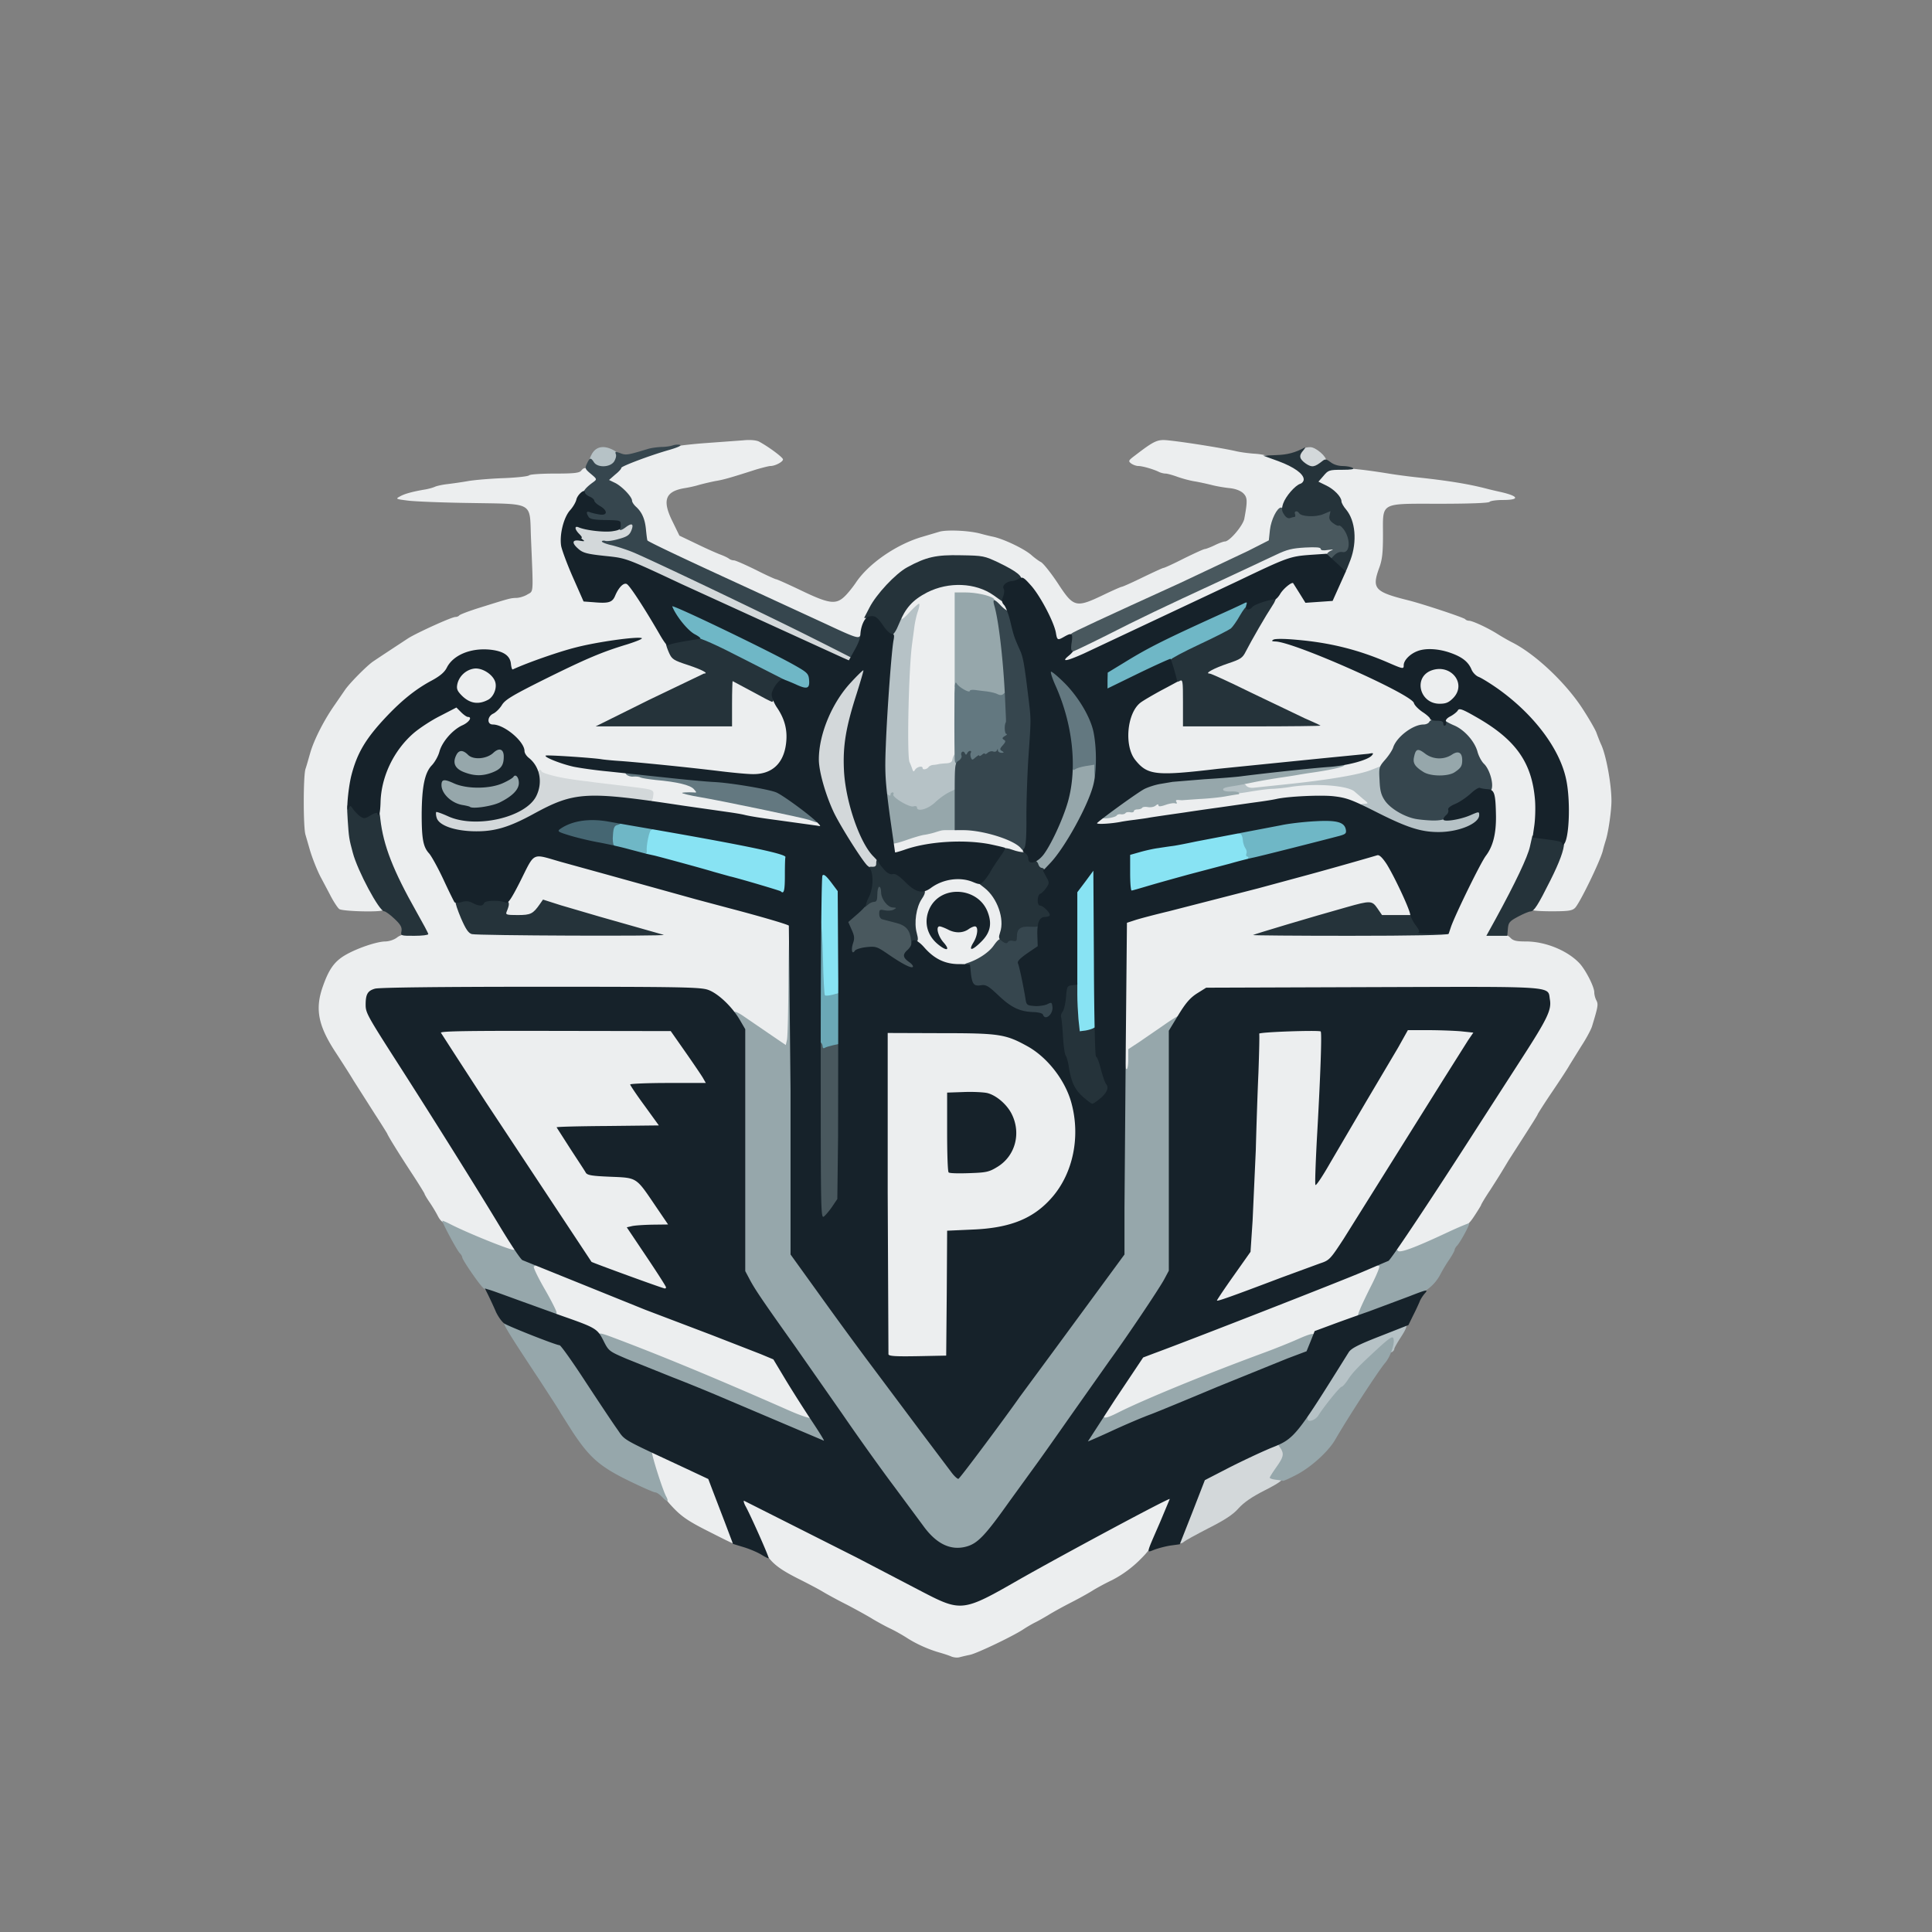 <svg xmlns="http://www.w3.org/2000/svg" width="256" height="256" viewBox="0 0 10240 10240" preserveAspectRatio="xMidYMid meet" xmlns:v="https://vecta.io/nano"><rect x="0" y="0" width="10240" height="10240" fill="#808080" stroke="none"/><path d="M5045 8781c-11-5-40-15-65-22-60-17-126-47-175-79-22-14-62-37-90-50-27-13-68-36-90-49-22-14-82-47-133-74-52-26-110-58-130-70-21-13-80-44-132-70-126-64-160-97-205-199l-66-142c-33-65-36-86-14-86 15 0 259 123 605 305 456 240 487 255 528 255 61 0 109-21 316-139 299-169 788-431 807-431 17 0 8 30-45 153-48 112-60 131-119 189-42 41-92 77-143 103-44 21-90 47-104 56s-63 37-110 61-103 55-125 69c-22 13-53 31-70 39-16 8-45 25-63 37-55 36-243 126-281 134-20 4-45 10-56 13s-29 1-40-3zm-1295-667c-99-50-136-75-181-122-50-53-59-69-92-170-21-61-37-116-37-122 0-19 26-10 175 60l149 70 22 57 63 165c42 108 47 129 34 127-5 0-64-30-133-65zm415-630c-320-144-774-332-945-391-25-9-54-23-66-32-11-9-64-32-117-51s-97-40-97-46-29-62-65-125c-36-62-65-119-65-126 0-25 40-13 277 83l353 140c95 35 322 123 617 236 45 18 57 28 82 73 16 28 59 98 95 155s66 110 66 117c0 21-29 14-135-33zm1675 30c0-9 47-86 104-172l104-157 59-22c165-60 1001-386 1083-422 93-40 140-51 140-32 0 12-116 251-129 267-5 6-45 24-88 39s-100 38-128 50c-128 58-204 89-288 120-254 92-616 240-749 306-85 42-108 47-108 23zm-1142-331c-2-10-3-400-3-868v-850l290 1c322 0 353 5 470 69 275 152 343 573 133 819-98 114-222 165-425 173l-133 6-2 331-3 331-162 3c-148 2-162 1-165-15zm578-1008c64-39 109-125 100-189-9-55-43-112-89-150-37-30-43-31-148-34l-109-4v199c0 110 3 203 8 207 4 5 48 6 98 4 80-3 98-8 140-33zm1164 719c0-9 40-74 89-143l89-126 11-165c6-91 14-277 17-415l10-256c1-3 4-77 5-166l2-160 170-7c94-4 173-3 177 1 7 8-10 467-26 693-3 58-4 103-1 100s47-77 97-165l180-305 140-237 52-93h117c142 0 251 10 251 22 0 5-13 28-28 51-16 23-76 119-134 212-487 787-594 952-622 961-19 6-158 57-474 175-117 44-122 45-122 23zm-3124-124l-191-72c-10-13-518-780-581-878l-152-236c-40-61-72-116-72-122 0-7 187-10 619-11 571 0 620 1 634 17 32 37 177 256 177 269 0 10-39 13-195 13-107 0-195 2-195 5s32 48 70 101c39 53 70 103 70 110 0 11-50 14-264 16l-265 3 67 102 77 119c9 13 32 17 130 21 104 5 123 8 143 27 27 24 162 220 162 234 0 6-42 12-94 14-52 1-98 6-101 10-4 4 36 72 89 150 96 144 111 179 79 177-10 0-103-31-207-69zm4084-140c0-11 66-121 148-245l280-432 234-363c124-193 150-246 142-289-13-65 37-62-925-59l-874 3-44 25c-24 14-58 46-76 72-30 45-96 98-237 191l-58 38v55c0 41-4 54-15 54-13 0-15-51-15-399v-399l48-16c26-8 106-29 177-46 149-35 268-66 475-122l240-65c52-13 158-43 235-65 201-58 185-58 223 1 37 56 117 224 128 265l6 26h-88-89l-24-35c-13-19-29-35-35-35-16 1-499 139-541 155-5 2 205 4 468 4l477 1 12-27c43-106 164-356 190-391 60-85 72-182 42-341-17-93-28-119-54-138-10-7-22-32-28-55-15-57-71-121-127-144-53-22-59-46-15-69 16-8 33-23 39-32 9-17 13-16 57 6 65 31 171 100 219 142 51 45 110 137 131 207 25 81 25 273 0 367-20 76-82 211-171 373l-56 102h44c31 0 49 6 62 20 15 16 31 20 83 20 103 0 220 48 284 116 33 36 78 124 78 154 0 12 5 31 11 42 11 21 9 33-23 138-6 19-32 67-57 105l-62 100c-9 17-51 81-93 143s-76 116-76 118c0 3-29 49-63 102l-91 142c-39 65-46 77-98 158-27 40-48 76-48 79 0 2-16 28-35 57-33 50-42 57-158 109-144 66-222 97-242 97-8 0-15-9-15-20zm-4864-60c-184-80-196-88-216-126-8-16-27-48-42-70-16-23-28-44-28-47 0-2-28-48-62-100-71-108-131-205-136-219-2-4-31-51-65-103l-112-176c-27-45-70-111-94-148-95-144-113-233-69-355 31-88 60-129 115-162 62-37 168-73 214-74 21 0 47-9 62-20 19-15 40-20 90-20h66l-61-107c-150-265-192-388-192-563 1-82 6-120 23-172 47-142 140-244 293-323 93-48 113-53 122-30 3 8 17 20 31 27 40 18 33 51-16 73-51 24-106 87-120 139-6 23-24 55-40 72-37 38-53 113-54 249 0 122 8 165 39 198 23 25 101 183 169 343 26 60 39 80 58 85 13 4 231 7 484 7l460 1-80-23c-44-13-134-38-200-56s-158-45-205-60l-85-27-22 31c-33 43-40 46-120 46-55 0-73-3-73-14 0-45 143-326 166-326 7 0 74 18 151 39l238 66 485 134c36 11 112 31 170 46a3542.9 3542.9 0 0 1 165 45l103 30 42 11v292c0 295-5 367-22 367-9 0-69-39-251-162-22-15-60-48-85-72-80-80-30-76-966-76l-865 10c-41 12-51 24-51 68 0 43 5 52 166 304 351 547 614 976 614 1001 0 27-26 20-194-53zm2437-1470c-94-48-140-135-129-243 14-133 98-207 237-207 244 1 331 332 116 442-63 32-170 36-224 8zm258-177c9-28 8-43-6-79-23-61-72-96-138-101-69-5-114 19-146 78-27 50-24 100 7 139 17 22 18 21 14-19-4-38-2-41 19-41 13 1 35 7 49 15 32 18 70 18 94 0 11-8 31-15 44-15 22 0 24 3 20 44-3 42-2 44 14 29 10-8 22-31 29-50zm-3433-105c-9-7-32-42-50-78l-45-85c-20-36-49-109-62-155l-22-76c-12-40-12-309 0-348 6-17 17-57 26-88 20-68 72-171 129-252l55-80c24-35 114-126 147-149 29-20 142-94 189-125 49-30 229-112 249-112 8 0 17-4 20-8 3-5 51-23 108-41 157-49 162-51 194-52 16 0 43-8 59-18 34-20 32 6 19-307-7-186 18-172-319-178-149-2-299-8-335-13-63-8-64-9-40-22 24-14 69-26 135-37 17-3 39-9 50-14s40-11 65-14 77-10 115-17c39-6 124-13 190-15 66-3 124-9 130-15 5-5 66-9 136-9 100 0 129-3 139-15 16-20 26-19 61 6 33 23 38 54 11 68-33 18-79 66-87 91-4 14-20 39-36 57-32 37-54 126-44 176 4 17 32 89 63 159l55 126 46 4c73 5 88 0 102-35 28-68 62-84 97-47 24 26 183 292 207 346 16 39 22 42 104 70 58 20 87 35 89 47 2 9-2 17-8 17s-128 59-271 130l-260 130h331 330v-120c0-93 3-120 13-120 8 0 64 28 127 63 101 56 115 67 137 109 61 117 35 269-54 321-44 25-100 28-224 12-154-20-387-45-529-55l-215-20-145-13c-52-4-54-3-25 9 43 19 151 40 308 60 76 10 140 21 143 26 3 4 22 8 43 8s78 7 127 15c86 15 124 34 124 62 0 7 1 13 3 13 30 1 593 122 620 133 48 21 52 52 5 43-18-3-87-12-153-21-66-8-147-19-180-25-64-11-325-52-462-71-81-12-82-12-85-43-4-36 13-32-278-66-222-26-297-44-325-78-11-14-32-36-47-50-16-14-28-33-28-42 0-50-108-140-168-140-18 0-22-6-22-33 0-26 6-36 25-45 14-7 34-27 45-45 17-28 54-50 232-139 117-58 256-121 308-141l110-41c8-3-16-3-53 0-98 8-284 57-413 109-62 25-117 45-122 45-6 0-12-14-14-32-11-113-261-96-320 21-12 24-36 44-78 67-83 44-156 102-238 188-120 126-169 214-196 348-40 197-4 377 120 589 24 42 44 79 44 82 0 13-215 8-232-5zm6322 4c0-4 6-17 14-28s39-69 69-130c58-115 91-219 102-320 8-73-10-209-37-282-30-79-128-220-203-291-74-68-196-158-237-173-14-5-31-22-38-38-6-15-22-38-34-49-28-27-124-61-170-61-69 0-136 43-136 87 0 13-3 23-7 23-5 0-49-18-100-40-109-47-235-84-357-105-150-26-164-19-46 24 58 21 161 64 230 97 287 137 328 159 334 180 3 12 24 33 46 48 34 22 41 32 38 54-2 22-9 28-38 33-70 11-126 54-154 119-42 94-114 135-281 160l-90 14 75 14c41 7 81 20 90 28 8 8 27 24 43 35 58 44 11 66-68 33s-252-34-420-4c-53 10-213 33-755 110-166 24-190 24-190 5 0-18 24-31 73-40 20-4 37-10 37-14s29-13 65-20 68-18 71-23 17-7 31-3c14 3 31 1 39-6 7-6 21-9 29-5 9 3 33-1 53-10 21-8 78-17 130-19 95-4 128-8 219-27 47-10 52-13 47-33-5-21 0-23 98-39l183-31 154-25c41-7 104-23 140-36 64-23 65-23 21-19-25 3-128 12-230 20l-448 45c-396 45-439 41-505-42-27-33-31-48-35-117-6-105 17-173 71-212 43-31 210-119 226-119 7 0 11 41 11 125v125h338l337-1-75-33c-41-18-162-76-269-130-106-53-200-96-207-96-8 0-14-6-14-14 0-16 68-50 136-68 42-12 49-18 74-68 71-140 190-324 220-340 33-18 45-11 75 40l29 50h63 64l35-77c83-181 97-242 74-325-6-21-21-50-34-65s-26-40-30-55c-6-28-55-71-93-83-30-8-29-26 3-64 24-29 31-31 87-30 63 0 150 10 267 29 36 6 103 15 150 20 161 17 272 35 365 59 22 6 58 14 80 19 96 22 101 42 11 42-36 0-68 5-71 10-4 6-103 10-264 10-321 0-301-11-301 166 0 94-4 131-20 174-40 110-25 127 155 172 76 19 296 92 301 100 3 4 12 8 20 8 18 0 98 37 149 69 22 14 60 36 84 48 120 62 275 208 364 342 35 53 69 112 77 131 7 19 19 51 28 70 26 59 53 208 53 295 0 49-15 158-29 205-6 19-14 46-17 60-16 59-122 277-147 302-15 15-36 18-123 18-58 0-105-3-105-8zm-3390-325c0-30 4-34 48-50 101-36 208-57 295-57 179 0 357 61 357 123 0 22-7 21-130-13-144-41-351-36-486 10-78 27-84 26-84-13zm94-414c-3-10-11-28-17-40-21-46 11-703 39-789 4-13-4-8-25 14-37 38-51 41-51 8 0-43 60-108 135-146 65-33 73-35 174-35 90 0 113 4 152 23 55 27 119 88 119 114 0 28-20 22-65-20-44-42-97-62-169-62h-46l-1 428-8 452c-6 22-15 26-66 33-33 5-63 13-66 19-4 6-20 8-38 5-18-4-31-2-31 3 0 17-30 11-36-7zm-2331-350c-13-2-37-18-54-36-27-27-30-36-26-70 13-97 126-129 198-57 48 48 35 126-26 155-33 15-49 16-92 8zm5056-22c-23-23-29-38-29-71 0-54 14-79 56-96 45-19 107-9 139 24 37 37 35 103-4 143-25 25-37 29-81 29s-56-4-81-29zm-1919-215c0-8 12-23 28-34 54-39 376-196 812-399l280-131c66-31 87-36 168-40 50-2 92 0 92 5s16 7 35 5c25-3 35 0 35 10 0 21-58 38-127 38-79 0-133 19-381 138l-818 386c-87 38-124 45-124 22zm-1260-176l-495-230c-502-231-465-208-465-288 0-38-19-79-49-106-12-11-21-25-21-32 0-21-57-80-90-94-38-16-38-32 0-63 17-14 30-30 30-34 0-10 156-70 252-98 31-9 121-20 200-26l205-15c39-4 70-1 85 6 49 26 128 84 128 95 0 13-42 35-67 35-8 0-43 9-77 19-140 45-173 54-216 61-25 5-63 14-85 20-22 7-56 14-75 17-104 17-122 64-65 178l36 74 92 44c51 25 108 50 127 57s39 17 45 22c5 4 16 8 25 8 8 0 60 23 115 50 55 28 104 50 108 50 5 0 65 27 134 60 150 72 185 76 233 28 18-18 42-49 55-68 67-102 216-205 354-245l91-27c40-11 155-6 215 10 22 6 54 14 70 17 58 13 169 66 205 100 14 12 35 28 47 34s52 56 88 110c87 133 96 135 252 60 44-21 85-39 89-39s54-22 111-50c56-27 106-50 110-50 5 0 53-22 108-50 55-27 105-50 111-50 5 0 29-9 52-20 22-11 47-20 54-20 25 0 95-83 103-120 18-97 17-114-7-137-15-13-41-23-73-26-27-3-70-10-95-17-25-6-65-15-90-19s-65-15-90-24-53-17-63-17c-9 0-25-4-35-9-28-14-87-31-108-31-11 0-28-6-38-13-17-13-16-16 20-43 103-79 119-86 176-80 88 9 281 40 353 56 28 7 76 13 108 15 72 4 203 50 240 83 27 25 39 82 17 82-21 0-89 72-95 101-4 16-10 29-15 29-21 0-53 65-59 118l-6 56-110 56c-60 31-222 107-360 170l-450 207c-109 51-205 93-211 93s-15-17-18-37c-4-21-25-75-48-121-56-114-132-191-244-244-75-36-95-41-177-46-170-9-300 40-404 152-71 75-106 135-134 228-12 37-26 68-32 67-7-1-86-36-177-79z" fill="#eceeef"/><path d="M6250 8168c0-7 29-85 63-173l64-160 149-76c82-42 173-85 202-95 53-18 54-18 68 1 22 30 17 68-16 113-16 23-30 44-30 47s12 5 26 5c45 0 21 22-76 71-65 33-107 62-135 93-29 33-71 61-160 106-66 34-124 66-129 71-14 13-26 11-26-3zM4594 4603c-24-16-148-210-186-290-98-208-102-362-14-548 57-120 196-272 196-214 0 6-18 67-40 136-56 177-74 278-67 393 9 150 83 368 151 445 34 38 32 79-4 83-14 1-30-1-36-5zm-2218-208c-65-27-76-37-76-77 0-35 12-35 85-2 76 35 183 37 282 5 129-42 183-99 183-193 0-27 5-48 10-48 6 0 10 4 10 8 0 5 30 16 68 25 61 15 121 23 407 57 122 15 122 15 117 50-5 36-10 36-179 16-189-23-274-6-449 90-126 68-211 94-313 94-68 0-99-6-145-25zm1979-944l-752-345c-283-133-294-137-383-147-118-12-140-17-167-42-26-23-31-67-9-67 12 0 12-5 3-30-15-39-5-46 45-29 61 20 178 18 211-4 26-17 67-23 67-10 0 4-5 22-12 40-10 28-20 36-58 47-26 8-39 16-30 19 83 27 158 60 430 190 661 313 822 395 818 414-2 10-10 19-18 20s-73-24-145-56zm2558-983c-57-40-38-98 32-98 29 0 89 52 83 72-5 13-56 46-73 47-6 1-25-9-42-21z" fill="#d3d8da"/><path d="M5707 5413c-4-38-7-209-7-381v-313l40-54c72-98 70-108 70 370 0 332-3 426-12 430-7 2-29 6-49 9l-36 6-6-67zm-1351-190c-10-117-19-559-11-582 10-33 31-25 70 25l35 47v282 283l-31 6c-56 11-57 10-63-61zm-236-492c-8-4-69-23-135-41l-250-70-222-59c-57-14-94-29-97-38-4-9-1-42 6-74 11-56 13-59 43-59 33 0 193 24 265 40 25 6 122 26 215 45 219 44 230 48 229 68 0 9-1 58-2 107-2 79-4 90-19 90-10 0-25-4-33-9zm1860-105v-104l34-12c19-6 97-22 173-35l218-40c44-8 106-18 138-22l57-6v35c0 19 4 38 9 43 5 6 12 24 16 42 6 31 5 32-37 43-24 6-81 22-128 35-47 14-128 35-180 49-52 13-133 36-180 50-128 38-120 44-120-78z" fill="#88e3f3"/><path d="M6920 7518c1-13 14-41 29-63 16-22 62-93 103-158l88-142c10-17 56-40 155-79 77-31 146-56 152-56 16 0 7 24-29 78-15 24-28 47-28 52s-5 12-12 16c-8 5-9-3-5-31l6-37-62 56c-103 94-137 129-163 169-13 20-28 37-33 37-9 0-91 101-124 153-23 36-77 39-77 5zm570-3114c-57-15-280-123-280-136 0-5 10-8 23-8 21-1 21-2-8-25l-45-39c-36-33-210-46-341-25-29 5-71 9-93 10-23 0-80 8-127 16-108 18-144 15-144-12 0-17 10-22 59-29 50-8 60-7 70 7 8 10 23 14 42 12l189-20c208-22 369-49 432-74l51-20 4 68c5 91 32 131 116 173 54 27 76 32 160 36 82 4 106 1 157-18 99-36 95-36 95-2 0 82-196 129-360 86zm-2671-118c-20-7-49-22-65-33s-36-22-45-26c-25-9-32-86-24-275 16-411 50-682 85-682a9.4 9.4 0 0 1 10 10c0 5 19-11 41-35 23-25 45-45 50-45 4 0 2 18-6 40-8 23-17 64-20 93l-11 82c-18 135-28 596-13 625 4 8 10 24 14 35 5 16 8 17 15 5 10-16 40-23 40-9 0 11 23 7 32-6 4-5 16-11 28-11 11-1 22-3 25-4s20-3 37-4c24-1 34-6 36-21 2-11 8-24 13-29 5-6 9 32 9 96v106l-32 13c-17 7-49 30-71 51-45 42-81 48-148 24zM3136 2459c-13-19-13-26-1-49 22-43 63-52 115-25 33 17 38 40 14 73-22 31-106 32-128 1z" fill="#b6c2c6"/><path d="M6614 4551c4-6 3-11-3-11s-8-7-5-15c4-8 1-21-5-29s-13-28-14-45-8-31-14-31c-7 0-13-3-13-7 0-14 312-66 418-71 123-5 157 5 166 50 3 17 4 33 2 36-6 6-463 123-505 129-23 4-32 2-27-6zm-3309-45l-70-23 3-54c2-30 8-58 12-63 14-14 210 9 210 25 0 5-4 9-9 9-9 0-27 83-23 113 2 23-33 21-123-7zm870-883c-44-20-185-90-313-156l-233-119-39-62c-38-58-50-96-31-96 12 0 624 302 689 340l53 31-3 47c-4 61-19 63-123 15zm1685-15l1-53 92-57c122-75 113-71 574-284 83-38 93-40 93-20s-64 127-87 147c-10 8-117 62-238 119l-317 152c-54 26-102 48-108 48-5 0-10-23-10-52z" fill="#6fb7c6"/><g fill="#96a7ab"><path d="M5026 8209c-52-12-95-46-142-111l-154-208c-64-85-188-258-275-385l-255-365c-168-236-207-294-234-344l-26-49v-640-639l-27-49c-14-27-23-52-20-56 4-3 25 7 48 23l133 91 91 62 6-27c4-15 7-159 8-319 1-188 5-293 11-293 7 0 10 297 10 870v869l156 218 303 411 277 370c71 97 134 177 140 179 5 1 27-23 49-54l162-222 151-206c15-22 80-110 144-195l241-328 127-173v-443c0-436 4-541 21-530 5 3 9-20 9-50v-55l58-38 131-90c41-29 77-51 79-48 3 3-5 24-19 48l-24 42v635 635l-24 45c-28 52-198 305-289 430l-206 292-173 245c-17 21-85 116-152 210-120 168-162 216-207 233-40 15-88 19-128 9zm-1516-274c-13-14-30-25-37-25-8 0-71-28-141-62-153-75-207-122-298-260l-64-101c0-3-51-81-112-175-159-240-191-293-185-299 5-4 44 10 231 84 33 12 65 23 71 23 7 0 69 87 138 193 204 311 198 305 278 341 38 17 67 36 65 42-4 12 55 198 74 234 17 31 7 34-20 5zm3253-92c-18-2-33-7-33-11s16-29 35-56c39-55 42-71 20-103-15-21-14-23 15-38 16-8 48-40 71-70 39-52 59-67 59-45 0 21 40 9 57-17 33-52 115-153 124-153 5 0 20-17 33-37 26-40 56-71 168-174 52-47 69-58 73-46 10 24-14 95-43 130-36 42-198 291-266 409-37 63-129 146-207 186-35 18-66 32-69 31s-20-4-37-6zm-2633-289l-575-244c-317-124-336-133-361-182-36-67-32-71 39-45 249 93 543 214 945 391 56 25 108 43 115 41 14-5 87 96 87 119 0 9-8 16-17 15-10 0-115-43-233-95zm1620 85c0-8 40-72 88-139 2-2 7 1 11 9 6 10 26 4 87-27 135-67 456-199 760-311 60-22 145-56 189-76 90-39 99-35 68 35-17 39-23 43-119 79-55 21-222 89-370 151l-354 146c-47 17-140 57-207 88-123 56-153 65-153 45zm1457-696c8-21 37-82 64-135 27-54 45-98 39-98-19 0-10-19 12-26 13-4 35-21 51-37 20-22 31-27 36-18 9 14 88-15 265-98 60-28 111-49 113-47 5 4-44 95-63 117-8 8-14 19-14 23 0 5-12 27-27 50-16 22-37 58-48 79-33 63-83 101-185 140-105 41-239 87-251 87-4 0-1-17 8-37zm-4407-18c-63-25-137-52-165-61-27-9-61-26-74-38-23-21-111-149-111-162 0-4-6-15-14-23-18-20-98-171-91-171 3 0 22 8 43 19 94 48 323 140 335 135 8-3 21 6 30 20 9 13 32 30 52 37 35 13 44 24 25 31-6 2 19 54 55 117 36 62 65 120 65 127 0 22-26 16-150-31zm2697-2321c-15-15-6-48 23-84 65-83 150-304 150-392 0-46 28-78 68-78 15 0 38-3 51-7l24-6-5 83c-5 78-8 90-72 215-85 167-160 269-202 273-16 2-33 0-37-4zm-772-137c-4-12-35-246-35-261 0-5 7-3 15 4 10 9 15 9 15 1a11.1 11.1 0 0 1 11-11c5 0 7 4 4 10-9 14 85 71 107 64 10-3 18-1 18 5 0 26 58 10 96-26 22-21 57-46 77-55l37-18v110 110h-35c-43 0-38-1-77 11-18 6-45 12-60 14s-59 15-98 29c-50 17-72 21-75 13zm1115-134c0-12 168-137 215-160 55-28 135-41 310-53 83-5 247-20 365-34 276-32 408-42 395-29-9 10-80 25-170 38-23 3-52 8-65 10-14 3-59 10-100 16s-106 17-145 25c-38 8-86 17-105 20-48 7-62 12-56 22 3 5 21 8 41 7 19-1 38 2 41 6 3 5 2 9-3 9-4 0-35 5-68 11s-96 12-140 14l-85 6c-3 1-13 0-24-1-12-1-16 2-11 10s3 11-6 8c-8-3-31 1-51 8-26 9-38 10-38 2 0-7-5-6-15 2-8 7-26 10-40 8-14-3-28-1-31 3-3 5-14 9-25 9-10 0-19 4-19 9 0 6-9 8-20 6s-22 0-25 5c-3 4-13 7-23 6-9-2-20 1-23 6-8 12-79 22-79 11z"/><path d="M2449 4281c-40-8-94-43-109-71-15-29-12-80 5-86 9-4 39 4 68 16 72 32 172 32 245 0 28-12 52-27 52-32s10-8 23-6c18 2 23 10 25 45 3 34-2 45-25 67-49 46-125 76-190 75-32-1-74-4-94-8zm7-176c-45-16-56-29-56-68 0-65 48-89 91-46 26 26 80 21 114-11 14-13 33-20 47-18 18 2 24 10 26 37 6 59-5 81-51 101-49 23-116 25-171 5zm5074-7c-48-33-56-50-44-95 11-47 33-53 77-19 42 32 76 33 126 4 33-19 41-20 55-9 16 14 22 77 8 97-34 50-162 62-222 22zm-2251-408c-10-6-51-11-92-13-49-3-85-10-101-21l-26-16v-250-250h56c55 0 128 15 150 32 30 22 87 485 63 514-13 16-27 17-50 4z"/></g><path d="M4347 5548c-11-37-8-673 2-662 5 5 11 93 13 196s7 190 10 193c3 4 22 2 42-3l36-10v143 143l-27 5c-16 3-38 8-49 12-17 5-23 2-27-17z" fill="#6ba8b6"/><path d="M4290 4346c-30-11-473-103-580-121-19-3-51-9-70-14-30-8-32-9-10-11 14-1 34-1 45 0 19 2 19 1 2-18-19-21-88-38-202-48-38-4-74-10-80-13-5-4-22-6-37-5-15 2-32-4-39-12-10-12-4-14 33-14 25 0 92 7 150 15 57 8 167 19 244 25 140 11 326 40 376 59 41 15 208 142 208 158 0 7-1 13-2 12-2 0-19-6-38-13zm1510-254v-39l-44 7c-25 4-51 12-59 18-12 10-15 0-21-70-13-147-39-249-96-374-36-79-36-84-9-84 31 0 140 114 184 195 22 38 45 97 52 130 15 72 17 255 3 255-5 0-10-17-10-38zm-740-69c-2-89-2-288-1-348 1-53 4-66 12-52 11 20 69 52 69 39 0-5 12-7 28-5 15 2 44 6 65 8 21 3 46 9 56 15 12 6 22 5 29-2s14-9 17-7c9 10 10 264 0 279-5 8-8 23-6 33 2 16-4 18-36 16-36-2-71 8-121 33-19 10-25 8-37-8-14-19-14-19-30 4-22 31-45 28-45-5z" fill="#637880"/><path d="M3151 4474c-114-24-211-56-211-70 0-15 69-49 134-65 38-9 66-9 132 1 82 12 103 23 65 33-14 3-20 16-22 51-3 26 0 51 5 56 14 14-25 11-103-6z" fill="#456672"/><path d="M4340 5994c0-314 3-473 10-469 5 3 10 13 10 21 0 9 5 12 11 8s26-10 44-14l32-7 7 110c4 61 3 250 0 420l-7 309-39 49c-71 90-68 106-68-427zm417-888c-31-19-69-44-83-55-33-26-105-29-129-5-18 18-45 12-45-10 0-8 4-26 10-41 7-19 6-34-5-55-8-16-15-38-15-48 0-22 110-122 134-122 12 0 16-10 16-40 0-33 3-40 20-40 15 0 20 7 20 29 0 35 35 81 61 81 10 0 19 7 19 15 0 17-41 30-70 22-13-3-20 0-20 8 0 14 3 16 86 36 38 9 54 19 67 41 24 41 22 97-4 124l-21 22 26 17c30 20 35 55 8 55-10 0-44-15-75-34zm909-1693c4-27 9-51 13-55 6-7 163-80 576-268l360-170 110-56 6-56c6-53 38-118 59-118 5 0 14 9 20 20 13 23 40 27 40 5 0-16 35-21 44-6 11 18 73 21 109 6 49-20 57-19 57 8 0 26 17 47 38 47 37 0 70 81 57 139-5 25-12 31-33 31-14 0-33 7-43 16-21 19-49 12-49-11 0-9 10-20 23-26 18-7 15-8-15-4-25 4-38 2-38-6s-25-10-82-7c-69 4-96 10-158 40l-280 131c-331 153-435 203-622 298-98 49-182 89-188 89s-7-19-4-47z" fill="#49585e"/><path d="M5518 5389c-2-6-26-12-55-14-72-5-116-27-183-91-51-49-62-55-88-49-36 7-47-6-57-65-4-25-12-48-18-52-7-4-4-9 8-13 55-17 113-54 140-91 28-39 33-42 73-40 39 2 42 1 42-24 0-38 18-50 77-50h53v63l-1 62-50 34c-44 30-50 38-44 60 6 23 16 77 31 170 5 33 5 33 52 28a751.9 751.9 0 0 0 70-12c20-7 22-4 22 32 0 21-5 44-12 51-15 15-55 16-60 1zm-108-894c-37-44-200-95-305-95h-45v-178c0-169 1-178 21-190 11-7 18-19 15-27-7-18 10-30 18-13 5 10 7 10 12 1 3-7 10-13 15-13 6 0 8 4 5 9-4 5-3 17 0 26 6 15 8 14 25-1 11-9 19-14 19-9 0 4 7 2 15-5s15-9 15-5 7 2 15-5 21-10 29-7 17 1 20-6c3-9 5-9 5 1 1 6 9 12 19 12 14 0 15-2 2-10-12-7-11-12 5-30 15-17 17-23 6-29-11-7-9-11 5-20 11-6 14-11 8-11-9 0-12-42-4-60 3-6 3 8-4-150-10-194-33-389-55-467-12-41-3-42 34-3 15 16 33 28 38 27 6-1 18 27 27 63 17 68 22 83 47 139 16 36 25 90 43 249 5 51 12 98 16 103 3 5 0 51-6 102-6 50-14 209-18 351-7 261-12 288-42 251zm2086-156c-61-14-129-56-156-96-19-28-26-52-28-107-4-69-3-72 31-111 19-22 37-50 41-63 18-56 105-122 161-122 14 0 28-7 31-15 6-15 84-22 84-7 0 4 20 15 45 26 55 22 111 85 126 140 6 23 21 51 34 64 26 24 48 89 43 125-2 18-9 22-36 19-26-2-43 6-76 33-24 19-57 40-75 46-19 7-31 18-31 28 0 34-33 51-96 50-32-1-77-5-98-10zm214-246c33-22 40-33 40-64 0-41-21-52-55-29-43 28-100 26-142-6-38-29-49-26-58 17-8 34 4 52 50 81 39 24 131 24 165 1zm-3395-707c-229-116-882-428-965-461-30-12-79-28-107-35-29-6-53-16-53-20s9-6 19-3c11 3 43-2 73-11 44-12 55-21 65-46 13-34 2-40-31-15-27 20-36 19-36-5 0-22-6-24-67-20-68 3-102-8-109-36-9-35 0-39 47-25 51 15 62 7 20-16-17-10-31-23-31-29s-11-16-25-22c-39-18-30-44 30-87 20-15 19-16-13-43-31-26-33-30-21-55 15-32 20-33 37-7 19 30 86 28 107-4 8-13 13-30 9-39-5-14-2-14 24-5 30 12 39 10 148-23 17-5 48-9 70-10 21 0 48-4 59-8s28-6 39-3-10 13-58 27c-102 29-255 87-253 95 1 4-13 20-32 35l-33 29 35 17c37 20 87 73 87 93 0 7 9 21 21 32 32 29 48 66 53 124 3 29 6 54 8 55 8 8 173 87 463 220l486 224c145 68 168 76 177 62s11-12 11 8c1 20-45 115-52 109-1 0-92-47-202-102z" fill="#36464e"/><g fill="#25333a"><path d="M5727 5821c-43-40-60-79-73-162-4-24-11-49-15-55-16-20-29-237-16-253 7-8 14-41 17-75 5-60 5-61 38-64l32-3v63c0 35 3 93 6 129l7 65 31-4c17-3 37-9 44-14 9-8 12 6 12 66 0 42 4 76 9 76s17 30 26 68c10 37 22 71 27 77 4 5 8 21 8 36 0 31-59 89-91 89-11 0-38-18-62-39zm-898-836c-5-55-27-81-82-94l-69-18c-11-2-18-14-18-29 0-23 3-25 30-19 16 3 37 2 47-4 16-9 16-10-4-11-28 0-63-45-63-81 0-16-4-29-10-29-5 0-10 18-10 40 0 31-4 40-17 40-9 0-25 7-35 17-17 15-18 15-18-3 0-10 7-32 15-47 17-33 22-90 11-128-6-22-4-26 16-25 18 1 23-4 22-21 0-13 5-23 13-23 7 0 13 4 13 10 0 21 45 60 68 60 16 0 41 16 70 45 24 25 52 45 61 45 38 1 43 16 17 54-30 44-42 127-27 181 8 30 8 41-2 47-18 12-27 10-28-7zm479 1c-15-11-16-18-7-45 24-70-15-182-83-235l-32-25 22-24c12-13 22-28 22-33 0-8 67-104 89-127 5-4 26-1 47 7s50 14 64 13c19-2 26 3 28 21 2 13 10 22 22 22 10 0 20 9 23 20s11 20 19 20c16 0 48 54 48 82 0 11-13 33-30 50-31 31-39 58-17 58 21 0 60 47 54 64-3 8-16 16-29 18-12 2-27 12-33 23-8 16-18 19-53 17-52-4-72 10-72 50 0 25-3 29-20 25-11-3-23-1-26 4-7 12-16 11-36-5zm-3180-51c3-20-4-34-37-65-23-22-48-40-55-40-26 0-141-215-166-310-20-74-21-82-27-172-5-77-4-88 10-88 9 0 24 11 33 25 22 33 48 39 84 19 16-10 32-15 35-12 4 3 9 26 11 50 16 139 67 271 192 492 34 60 62 112 62 117s-33 9-74 9c-73 0-73 0-68-25zm373 16c-18-5-32-25-58-85-18-43-31-81-28-86 10-17 68-20 99-5 27 14 32 14 41 1 13-17 99-20 128-4 18 9 19 20 2 61-6 15 0 17 59 17 69 0 81-6 118-59l16-23 94 30 208 61 338 96c8 8-989 4-1017-4zm4140 5c4-4 315-97 494-147 130-37 137-36 166 6l24 35h80 80l30 45 30 45h68c43 0 66 4 62 10s-189 10-522 10c-284 0-514-2-512-4zm1285-83c106-194 171-331 183-386l13-58 56 6c95 10 112 15 112 33 0 36-24 101-72 197-67 134-87 165-106 166-9 0-39 13-67 28-45 24-50 31-53 64l-3 37h-56-55l48-87zM3439 3710l292-140c28 0-9-20-84-45-77-25-86-31-101-65-9-20-16-41-16-47 0-10 108-33 160-33 21 0 105 37 250 112l218 111-29 29c-19 19-29 40-29 59 0 16-3 29-7 29-5 0-53-25-107-55l-103-55c-1 0-3 54-3 120v120h-362-361l282-140zm2831 15c0-121-1-125-19-115-17 9-21 4-36-45-10-30-15-60-12-67 2-7 72-44 153-82 82-38 157-77 168-85 10-9 32-40 48-69 17-29 33-50 36-47s12-1 21-8c21-18 119-49 131-42 6 4-2 25-18 48-32 48-110 183-139 240-17 34-27 41-93 63-77 26-128 54-99 54 9 0 108 46 220 101l284 136c44 19 81 36 84 39 2 2-161 4-362 4h-367v-125z"/><path d="M4671 3326c-23-33-39-46-61-48l-30-3 28-54c36-71 138-180 200-214 101-55 153-67 285-64 119 2 124 3 202 40 95 46 130 74 114 94-6 7-21 13-33 13-27 0-46 18-39 35 2 8-2 25-9 39l-13 26-49-35c-95-67-238-73-352-15-77 40-115 82-149 166-31 77-52 81-94 20zm2414-321l-40-34 24-25c15-16 31-23 46-20 42 8 45-71 5-123-10-12-20-20-23-17s-17-2-31-13c-18-13-23-24-19-41l5-23-38 16c-40 17-118 14-129-6-10-15-28-10-21 6 3 8 1 15-3 15-5 0-16 3-24 6-10 3-22-4-31-19-13-19-14-30-5-58 13-38 63-96 91-105 10-3 18-13 18-23 0-29-51-66-135-97l-80-29 70-3c60-2 100-13 150-40 6-3 2 4-7 15-25 28-22 45 13 70 33 22 46 20 90-15 13-10 20-9 42 8 15 12 40 20 64 20 21 0 45 5 53 10 10 7-7 10-57 10-68 0-73 2-98 32l-27 31 39 19c43 20 83 61 83 85 0 8 11 28 25 44 49 59 59 169 23 266-12 32-24 61-27 65-3 3-24-9-46-27z"/></g><path d="M4887 8436l-347-181-597-301c-3 2 1 15 8 28 25 44 127 273 123 277-1 2-18-6-37-18s-61-30-93-40l-59-18-43-114-66-172-22-58-130-61c-339-158-309-141-354-205-23-32-98-145-167-250-69-106-131-193-137-193-18 0-266-98-293-115-13-9-33-37-45-63-11-26-29-64-39-85l-19-38 23 7c12 3 83 29 157 56l230 83c177 62 186 67 218 130 28 56 30 57 123 97l244 98c83 32 202 81 265 108l537 228c2-2-28-50-66-107s-99-153-136-214l-66-110-67-28-262-102-350-133-651-263c-10-5-61-82-115-171-113-188-351-569-548-876-161-251-168-265-168-307 0-56 11-74 50-85 24-6 334-10 878-10 736 0 846 2 886 16 53 18 129 90 170 161l28 48v641 641l26 49c27 50 66 108 234 344l255 365c87 127 211 300 275 385l154 208c68 94 143 131 225 110 62-16 101-57 231-240l153-211c16-22 94-132 173-245l206-292c91-125 261-378 289-430l24-45v-636-636l51-84c39-64 63-91 99-114l48-30 885-3c988-3 924-7 937 67 9 53-14 101-143 301l-234 363c-250 390-466 714-479 720-8 3-68 29-134 57-99 43-904 358-1108 433l-58 22-149 223-144 222c2 0 60-25 127-56s160-71 207-88c47-18 206-84 354-146l370-150 101-38 22-54 21-53 89-33c48-18 138-50 198-71l214-80c92-36 102-38 85-18-11 12-25 33-30 47a1309.2 1309.2 0 0 1-35 74l-24 49-150 59c-118 46-154 65-167 86-281 450-286 457-410 506-51 21-151 68-222 104l-130 67-66 170-67 170-44 6c-24 3-63 13-86 21-49 18-52 35 26-145l51-122c0-9-577 301-800 428-296 170-305 171-513 63zm1903-1664l207-76c49-16 54-22 124-129l527-842 133-211 28-41-67-7c-37-3-115-6-173-6h-107l-52 93-170 287-190 324c-41 72-76 124-78 116-3-8 1-111 7-230 19-330 28-574 21-583-7-8-331 3-326 12 2 3 0 96-4 206-5 110-11 295-14 410l-17 375-11 165-89 126c-49 69-89 129-89 132 0 6 79-22 340-121zm-3260 51c0-5-47-78-104-163l-104-155 26-6c15-4 64-7 110-8l83-1-70-103c-101-149-94-144-236-150-98-4-121-8-130-21-5-10-43-67-82-127l-73-114c0-3 122-6 271-7l271-3-76-105c-42-57-76-108-76-112s90-8 201-8h200l-16-28c-9-15-51-77-93-137l-77-110-612-1c-457-1-611 1-606 10 4 6 45 70 91 141l146 225 561 848c3 4 378 141 388 141 4 1 7-2 7-6zm1516 985l-168-223-258-345c-64-85-187-253-273-373l-157-218v-869l-9-874c-13-9-166-53-311-91l-180-48-475-132-239-66c-162-46-138-58-222 109-45 88-61 111-73 106-33-14-109-12-115 2-7 18-26 18-61 0-19-10-36-12-58-5-17 5-34 5-38 1-3-4-30-58-59-121-29-62-64-125-76-138-31-34-39-76-39-208 1-145 16-220 54-259 16-17 34-49 40-72 14-52 69-115 120-139 37-16 56-45 31-45-6 0-22-11-36-25l-25-25-87 45c-48 24-111 66-141 92-104 91-170 228-174 364-1 38-5 69-9 69-5 0-8-4-8-10 0-5-16 0-35 11-31 19-36 19-56 6-11-8-28-25-37-38-15-21-16-22-24-3-15 38-4-102 14-175 31-121 77-198 190-317 82-86 155-144 238-188 42-23 66-43 78-67 33-66 124-105 226-96 73 7 110 31 114 76 2 18 6 31 10 29 81-37 247-95 336-117 112-29 321-58 347-49 8 3-26 17-76 33-136 41-220 77-442 187-170 85-206 107-223 135-11 18-31 38-45 45-33 15-35 58-3 58 61 0 168 90 168 141 0 10 10 26 23 36 59 47 75 131 39 203-57 113-320 173-466 107-33-15-61-25-64-23-2 3-2 16 2 29 10 41 93 71 200 73 105 2 181-20 310-90 221-121 280-124 796-46l245 35c28 4 66 10 85 15 31 7 80 15 163 26l217 30c24 5 23 4-8-26-52-47-180-140-210-151-45-17-242-50-325-54-43-2-160-13-260-24l-302-32c-66-6-149-18-184-25-68-15-158-51-149-59 5-5 254 12 295 19 10 2 59 7 108 10 115 9 344 32 510 52 72 9 155 17 186 17 100 1 162-56 175-161 9-70-6-129-46-189-17-24-30-57-30-72 0-27 39-81 58-81 5 0 35 12 67 26 64 30 78 25 73-26-3-29-11-37-73-72-125-72-657-328-652-314 20 51 82 128 120 148 23 12 35 23 27 24-96 14-166 28-170 35-3 5-23-22-44-59-78-135-160-262-175-267-17-7-42 19-60 61-15 37-34 43-114 36l-54-4-56-127c-31-70-59-146-63-168-9-60 13-148 46-187 16-17 32-44 35-59 7-27 45-59 45-37 0 6 11 16 25 22s25 16 25 22 14 19 30 28c42 24 41 52-2 45-18-3-41-8-51-12-19-8-22 2-7 25 7 11 29 15 77 16 95 2 93 1 93 28 0 22-6 26-46 32-44 6-140-5-177-21-23-10-22 10 3 35 11 11 17 20 13 20-5 0-1 5 7 11 11 8 7 9-17 5-40-7-44 11-10 41 27 25 49 30 167 42 89 10 100 14 383 147l854 390 32 14 30-54c17-29 31-64 31-76 0-47 22-98 44-102 33-7 44 0 77 48 16 24 37 44 46 44 12 0 14 7 9 33-10 49-34 371-41 557-6 146-3 188 20 365l29 203c2 1 23-5 47-13 124-45 314-57 453-31 43 9 81 18 83 20 3 3-10 25-29 51-18 26-41 60-50 78-10 17-26 39-36 49-17 17-21 17-55 3-69-29-160-16-224 32-44 32-79 24-136-33-33-33-52-45-66-41-13 3-28-5-45-24-14-16-26-31-26-34 0-2-14-19-32-37-73-74-148-295-155-458-6-127 10-225 67-402 21-67 38-124 36-125-2-2-32 27-66 64-100 107-170 274-170 408 0 63 35 186 78 278 35 75 162 275 182 287 31 19 33 114 3 169-7 14-13 31-13 36 0 6-21 29-47 51l-47 41 18 41c15 33 16 46 7 72-11 34-5 62 10 39 4-7 32-16 61-19 50-5 56-3 113 36 74 51 125 78 133 69 4-4-5-16-21-27-32-23-34-39-7-63 11-10 20-24 20-32 0-33 32-24 70 20 53 60 110 87 183 87 31 0 57 1 58 3 0 1 3 22 5 47 7 57 16 68 54 62 26-4 39 4 90 52 68 65 113 87 183 90 30 1 52 6 55 14 11 34 55-2 50-42-3-24-5-25-28-13-14 6-44 11-67 9-40-3-43-5-48-40-12-72-32-167-39-184-6-12 6-25 48-55l56-38-2-62c-1-65 11-93 42-93 9 0 20-3 23-7 9-9-33-53-50-53-18 0-17-56 1-63 8-3 22-18 32-32 16-24 16-28-1-58l-17-32 38-40c78-82 200-304 228-412 19-71 19-197 2-282-16-79-79-185-152-259-34-34-67-62-73-62-5 0 5 33 23 73 92 205 117 437 66 617-27 94-90 229-130 281-35 44-80 55-80 19 0-10-8-23-17-29-14-7-15-12-5-24 9-11 13-60 12-169 0-84 5-227 11-318 14-202 14-194 0-310-22-181-28-217-46-256-30-67-33-77-50-149-9-38-24-78-33-88-13-14-14-24-5-46 6-16 7-35 2-42-9-15 17-38 44-39 9 0 27-6 38-13 19-11 25-7 65 38 49 56 119 190 130 247 7 42 9 43 44 23 42-24 47-19 40 30-5 30-3 45 4 45 6 0-2 11-19 25-43 35-15 31 79-11l818-385c261-125 275-130 381-138l88-6 51 47 51 47-35 78-35 78-72 5-72 5-31-50-34-54c-7-8-54 30-70 59-10 16-23 29-29 28-20-3-105 25-116 38-18 22-41 18-34-7 6-18 4-19-12-11-10 5-40 19-66 31-347 157-434 200-564 280l-92 56-1 42v42l166-81c91-44 167-78 168-76 6 8 38 119 35 122-2 1-40 22-84 45-44 24-94 53-110 65-72 55-88 229-28 304 65 81 109 86 438 47l545-55 254-25c25-5 28-4 17 9-21 25-130 54-226 61-78 5-348 34-470 50-22 3-107 10-190 15l-170 14-65 11c-25 4-63 16-85 27-33 17-212 146-250 180-9 9 77 4 130-7a1272.1 1272.1 0 0 1 70-10c28-4 61-8 75-11 23-4 99-15 190-28 19-3 100-15 180-26l175-25c76-10 110-16 129-20 60-14 232-22 302-15 70 8 96 17 229 84 164 83 237 106 330 106 107 0 215-45 215-90 0-19-1-19-47 1-56 24-143 37-143 22 0-6 7-16 15-23 9-7 14-19 11-27-4-9 9-20 37-32 24-10 60-35 81-54 21-20 43-34 50-31s26 6 42 7c35 3 41 23 43 143 1 93-16 160-53 209-28 36-165 317-186 379l-12 36-86-1c-48 0-81-3-75-6 9-3 5-15-13-38-14-18-27-45-30-60-7-37-86-204-125-266-22-33-38-49-49-46-101 30-315 90-390 110l-240 65-475 122c-71 17-151 38-176 46l-46 15-6 631-7 879v248l-127 173-241 328-188 255c-69 99-316 431-324 433-4 2-20-12-34-30zm-28-954l2-331 133-6c203-8 327-59 425-173 110-128 149-320 101-497-32-120-127-243-234-302-116-64-149-69-460-69l-280-1v845l4 858c2 10 39 12 155 10l151-3 3-331zm-605-462l25-37 4-335 1-816-3-481-36-48c-27-35-39-44-45-34-5 8-9 421-9 918 0 891 0 904 19 887 11-10 31-34 44-54zm1422-573c34-30 43-56 27-74-5-6-17-40-27-77-9-38-21-68-26-68s-10-218-11-492l-3-493-42 57-43 57v245 245l-27 3c-27 3-28 6-33 64-3 34-11 68-18 76-7 9-10 22-8 29 3 8 7 54 10 103 3 48 9 93 14 100 5 6 12 31 16 55 13 83 30 122 73 162 24 21 47 39 52 39 6 0 26-14 46-31zM4160 4640c0-49 1-93 3-97 6-18-251-70-828-169l-108-19c-103-19-195-5-257 38-18 13-14 16 52 36 40 12 111 29 158 37 47 9 114 24 150 34l95 25 45 10c44 11 254 68 313 86l86 24c45 10 264 75 269 79 17 17 22-3 22-84zm1930 54c47-14 141-40 210-59l220-58c52-15 106-28 120-31 24-4 386-96 461-116 31-9 36-13 32-34-8-39-49-50-166-43-56 3-136 12-177 21l-215 41-235 45c-52 11-108 22-125 24-16 2-50 7-75 11-25 3-69 13-97 21l-53 15v94c0 52 3 95 8 95 4 0 45-12 92-26zm-3443-440c67-33 103-68 103-104 0-31-18-50-29-32-4 6-29 21-56 33-69 31-190 32-259 1-52-24-66-22-66 9 0 46 54 97 113 106 18 3 34 7 37 9 12 13 114-2 157-22zm-37-160c46-18 60-38 60-84 0-40-24-49-55-20-35 33-106 39-134 11-26-26-47-27-61-2-24 45-9 77 46 96 52 19 95 18 144-1zm-23-385c30-16 49-64 37-97-14-40-72-75-113-68-43 7-78 41-87 82-5 25-1 36 25 62 42 41 87 48 138 21zm2441 2505c-5-4-8-101-8-215v-208l88-3c48-2 103 1 123 5 48 11 104 59 130 109 53 103 21 225-75 283-44 27-59 30-150 33-56 2-104 1-108-4zm-59-1211c-59-50-74-124-40-192 63-123 256-108 306 23 24 63 14 110-35 158-48 48-69 50-41 4 23-37 28-86 8-86-7 0-23 7-35 16-30 20-70 21-109 0-18-9-37-16-43-16-21 0-9 51 21 85 38 43 17 49-32 8zm3311-531c0-11-17-15-111-27l-46-6 9-62c5-34 7-95 4-135-16-202-103-324-318-445-68-39-84-44-91-32-4 8-22 22-38 31-19 9-29 21-25 29 3 8 1 17-4 20-6 4-10-1-10-9 0-12-10-16-35-16-19 0-35-4-35-10 0-5-18-22-40-36-22-15-43-36-46-48-13-47-636-324-734-326-20-1-22-3-10-10 9-5 59-5 122 1 176 15 325 52 481 119 85 37 87 37 87 16 0-26 33-60 73-75 43-17 112-13 174 9 63 22 96 48 113 90 7 16 24 33 38 38 15 6 59 33 99 61 192 136 330 319 364 482 24 112 17 314-12 344-6 5-9 5-9-3zm-579-771c77-77-13-188-118-146-93 39-57 175 47 175 33 0 48-6 71-29z" fill="#16222a"/></svg>